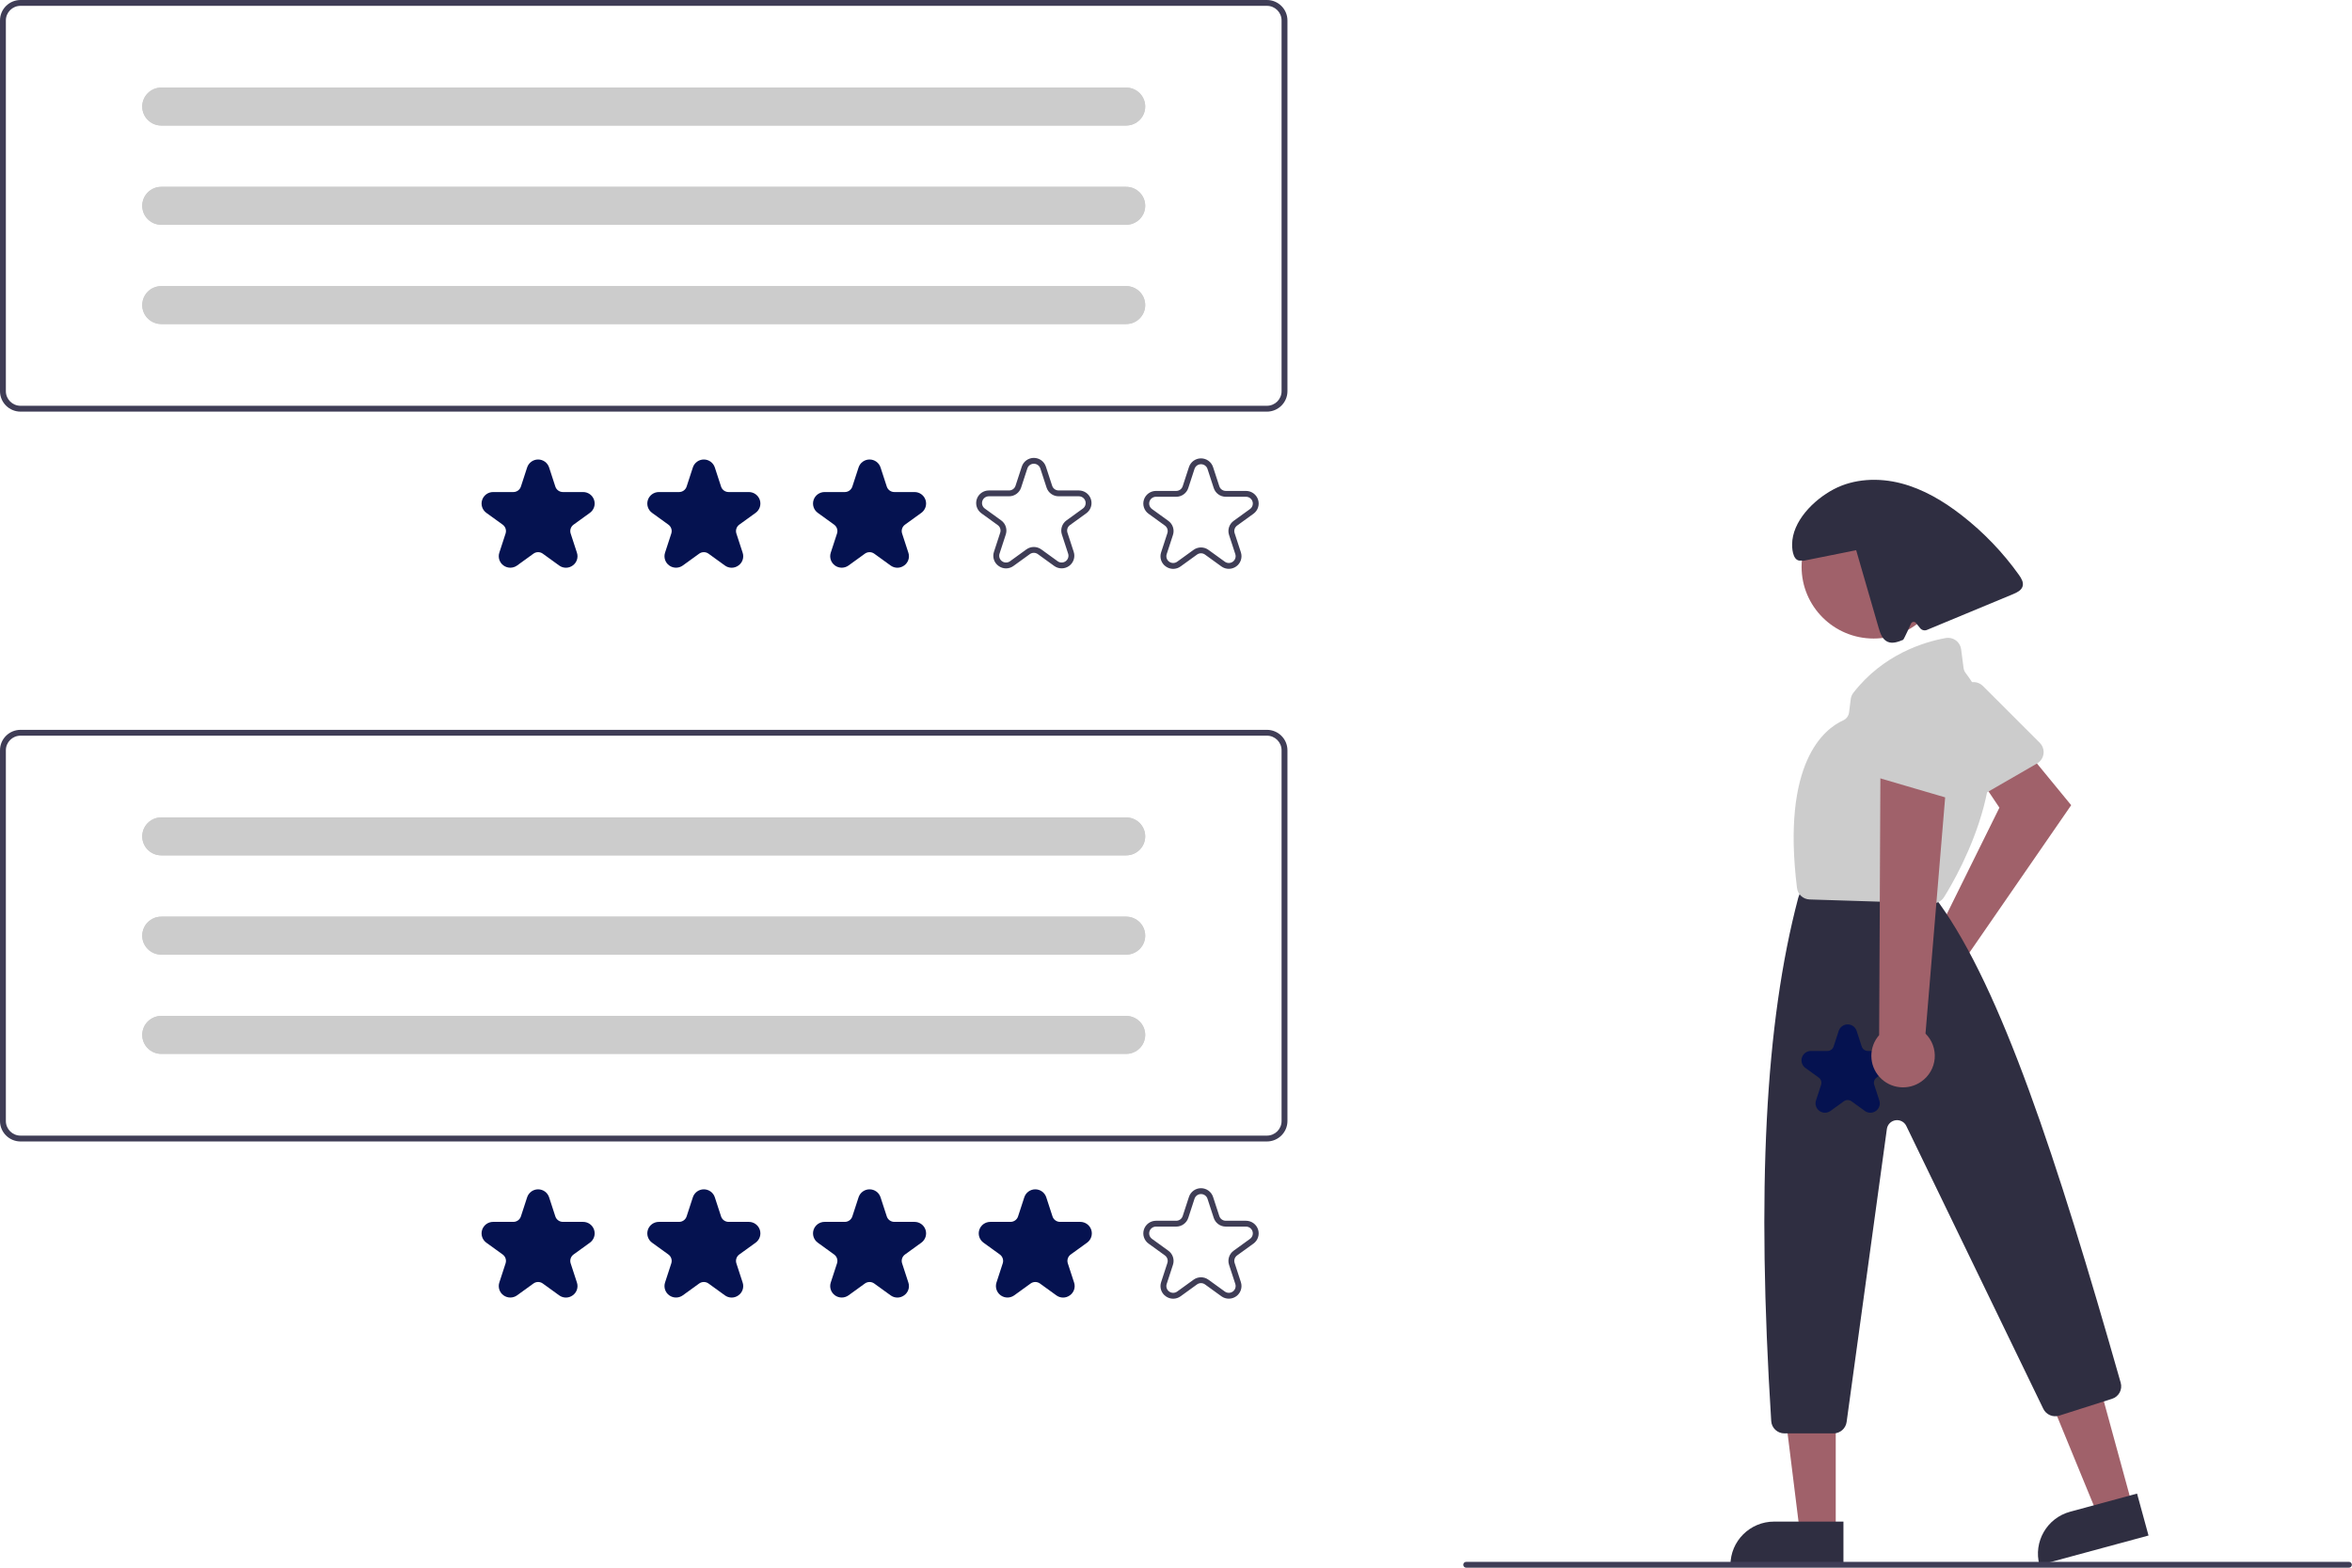 <svg xmlns="http://www.w3.org/2000/svg" width="183" height="122"><path d="M 150.199 73.042 C 150.32 73.006 150.444 72.98 150.569 72.963 L 155.566 62.854 L 154.04 60.577 L 157.191 57.835 L 161.151 62.661 L 153.085 74.349 C 153.491 75.254 153.293 76.315 152.586 77.014 C 151.88 77.713 150.813 77.903 149.907 77.493 C 149 77.082 148.444 76.156 148.509 75.167 C 148.574 74.177 149.247 73.331 150.199 73.042 Z" fill="rgb(160,97,106)"></path><path d="M 158.729 59.232 C 158.661 59.303 158.583 59.365 158.497 59.414 L 153.385 62.365 C 153.136 62.508 152.839 62.542 152.565 62.457 C 152.29 62.372 152.064 62.176 151.942 61.918 L 149.455 56.687 C 149.236 56.232 149.386 55.687 149.806 55.405 L 152.975 53.258 C 153.383 52.982 153.931 53.034 154.28 53.382 L 158.709 57.808 C 159.101 58.199 159.11 58.83 158.729 59.232 Z" fill="rgb(204,204,204)"></path><path d="M 165.908 117.158 L 163.208 117.89 L 159.091 107.871 L 163.075 106.792 Z" fill="rgb(160,97,106)"></path><path d="M 161.07 117.644 L 166.276 116.234 L 167.168 119.497 L 158.684 121.796 C 158.192 119.993 159.26 118.135 161.07 117.644 Z" fill="rgb(47,46,65)"></path><path d="M 142.832 119.209 L 140.034 119.209 L 138.703 108.466 L 142.832 108.466 Z" fill="rgb(160,97,106)"></path><path d="M 138.036 118.413 L 143.431 118.413 L 143.431 121.796 L 134.639 121.796 C 134.639 119.928 136.16 118.414 138.036 118.413 Z" fill="rgb(47,46,65)"></path><path d="M 140.175 44.112 C 140.175 41.03 142.684 38.532 145.779 38.532 C 148.874 38.532 151.383 41.03 151.383 44.112 C 151.383 47.194 148.874 49.692 145.779 49.692 C 142.684 49.692 140.175 47.194 140.175 44.112 Z" fill="rgb(160,97,106)"></path><path d="M 142.66 111.549 L 138.837 111.549 C 138.295 111.548 137.846 111.129 137.812 110.59 C 136.672 92.56 137.339 79.627 139.909 69.889 C 139.92 69.846 139.934 69.804 139.95 69.763 L 140.155 69.254 C 140.31 68.864 140.688 68.609 141.108 68.611 L 148.97 68.611 C 149.269 68.611 149.554 68.741 149.749 68.968 L 150.817 70.208 C 150.838 70.232 150.857 70.257 150.876 70.283 C 155.691 76.968 160.006 90.038 165.003 107.605 C 165.157 108.136 164.857 108.692 164.328 108.858 L 160.22 110.167 C 159.732 110.32 159.206 110.095 158.982 109.638 L 148.321 87.621 C 148.168 87.306 147.825 87.127 147.477 87.182 C 147.129 87.236 146.858 87.512 146.81 87.859 L 143.678 110.665 C 143.607 111.171 143.173 111.548 142.66 111.549 Z" fill="rgb(47,46,65)"></path><path d="M 150.386 70.299 L 150.354 70.299 L 140.805 69.998 C 140.297 69.984 139.877 69.602 139.817 69.1 C 138.607 59.344 141.926 56.731 143.41 56.06 C 143.662 55.947 143.836 55.71 143.869 55.437 L 143.997 54.414 C 144.019 54.234 144.089 54.062 144.2 53.918 C 146.526 50.918 149.702 49.957 151.388 49.652 C 151.665 49.602 151.95 49.668 152.176 49.833 C 152.403 49.998 152.551 50.249 152.587 50.526 L 152.779 51.994 C 152.799 52.134 152.855 52.267 152.942 52.379 C 157.793 58.693 152.389 68.015 151.256 69.82 C 151.068 70.118 150.739 70.299 150.386 70.299 Z" fill="rgb(204,204,204)"></path><path d="M 157.086 44.74 C 155.836 42.987 154.336 41.425 152.635 40.101 C 151.221 39.001 149.647 38.061 147.91 37.612 C 146.173 37.162 144.255 37.239 142.67 38.077 C 141.085 38.916 139.447 40.582 139.437 42.369 C 139.434 42.943 139.58 43.719 140.148 43.62 L 140.312 43.642 L 144.421 42.816 L 146.171 48.862 C 146.294 49.287 146.459 49.762 146.864 49.943 C 147.245 50.114 147.686 49.953 148.072 49.793 C 148.136 49.766 148.681 48.547 148.681 48.547 C 148.709 48.47 148.777 48.413 148.859 48.4 C 148.94 48.386 149.023 48.418 149.074 48.482 L 149.398 48.885 C 149.525 49.043 149.743 49.098 149.93 49.02 L 156.631 46.236 C 156.94 46.107 157.285 45.94 157.374 45.619 C 157.46 45.311 157.271 45.001 157.086 44.74 Z" fill="rgb(47,46,65)"></path><path d="M 182.761 122 L 114.079 122 C 113.953 122 113.851 121.898 113.851 121.773 C 113.851 121.647 113.953 121.546 114.079 121.546 L 182.761 121.546 C 182.887 121.546 182.989 121.647 182.989 121.773 C 182.989 121.898 182.887 122 182.761 122 Z" fill="rgb(63,61,86)"></path><path d="M 145.526 86.596 C 145.371 86.595 145.22 86.546 145.095 86.454 L 144.056 85.702 C 143.88 85.574 143.639 85.574 143.463 85.702 L 142.424 86.454 C 142.167 86.64 141.819 86.64 141.562 86.454 C 141.305 86.268 141.197 85.938 141.296 85.638 L 141.692 84.422 C 141.76 84.215 141.686 83.988 141.509 83.86 L 140.47 83.108 C 140.213 82.922 140.105 82.593 140.204 82.292 C 140.302 81.991 140.584 81.787 140.901 81.788 L 142.185 81.788 C 142.404 81.788 142.598 81.648 142.665 81.44 L 143.062 80.225 C 143.16 79.924 143.442 79.72 143.759 79.72 C 144.077 79.72 144.359 79.924 144.457 80.225 L 144.854 81.44 C 144.921 81.648 145.115 81.788 145.334 81.788 L 146.618 81.788 C 146.935 81.788 147.217 81.991 147.315 82.292 C 147.413 82.593 147.306 82.923 147.049 83.108 L 146.01 83.86 C 145.833 83.987 145.759 84.215 145.827 84.422 L 146.223 85.638 C 146.325 85.938 146.217 86.27 145.957 86.454 C 145.832 86.546 145.681 86.595 145.526 86.596 Z" fill="rgb(5,18,80)"></path><path d="M 149.495 84.165 C 150.089 83.751 150.468 83.095 150.53 82.376 C 150.592 81.656 150.331 80.946 149.816 80.437 L 151.59 59.11 L 146.309 59.834 L 146.209 80.554 C 145.388 81.492 145.402 82.892 146.24 83.814 C 147.079 84.736 148.478 84.887 149.495 84.165 Z" fill="rgb(160,97,106)"></path><path d="M 151.935 62.181 C 151.836 62.181 151.738 62.167 151.643 62.139 L 145.974 60.479 C 145.698 60.398 145.469 60.206 145.342 59.95 C 145.215 59.693 145.202 59.396 145.306 59.129 L 147.404 53.732 C 147.585 53.261 148.085 52.993 148.579 53.103 L 152.325 53.914 C 152.807 54.018 153.147 54.449 153.133 54.941 L 152.959 61.187 C 152.943 61.739 152.49 62.179 151.935 62.181 Z" fill="rgb(204,204,204)"></path><path d="M 98.574 88.831 L 1.597 88.831 C 0.716 88.83 0.001 88.118 0 87.24 L 0 58.387 C 0.001 57.509 0.716 56.798 1.597 56.797 L 98.574 56.797 C 99.455 56.798 100.17 57.509 100.171 58.387 L 100.171 87.24 C 100.17 88.118 99.455 88.83 98.574 88.831 Z M 1.597 57.251 C 0.967 57.252 0.457 57.76 0.456 58.387 L 0.456 87.24 C 0.457 87.867 0.967 88.375 1.597 88.376 L 98.574 88.376 C 99.203 88.375 99.714 87.867 99.714 87.24 L 99.714 58.387 C 99.714 57.76 99.203 57.252 98.574 57.251 Z" fill="rgb(63,61,86)"></path><path d="M 44.033 100.979 C 43.843 100.979 43.658 100.918 43.505 100.805 L 42.233 99.885 C 42.016 99.727 41.722 99.727 41.505 99.885 L 40.233 100.805 C 39.918 101.033 39.492 101.033 39.177 100.805 C 38.862 100.578 38.731 100.174 38.851 99.806 L 39.337 98.316 C 39.42 98.062 39.329 97.784 39.112 97.627 L 37.839 96.707 C 37.525 96.479 37.393 96.076 37.513 95.707 C 37.633 95.339 37.978 95.089 38.367 95.089 L 39.94 95.089 C 40.208 95.09 40.446 94.918 40.529 94.664 L 41.015 93.174 C 41.135 92.806 41.48 92.556 41.869 92.556 C 42.258 92.556 42.603 92.806 42.723 93.174 L 43.209 94.664 C 43.292 94.918 43.53 95.09 43.798 95.089 L 45.371 95.089 C 45.76 95.089 46.104 95.339 46.224 95.707 C 46.345 96.076 46.213 96.479 45.898 96.707 L 44.626 97.627 C 44.409 97.784 44.318 98.062 44.401 98.316 L 44.887 99.806 C 45.012 100.174 44.879 100.58 44.561 100.805 C 44.408 100.918 44.223 100.979 44.033 100.979 Z M 56.927 100.979 C 56.737 100.979 56.552 100.918 56.399 100.805 L 55.127 99.885 C 54.91 99.728 54.616 99.728 54.399 99.885 L 53.127 100.805 C 52.812 101.033 52.386 101.033 52.071 100.805 C 51.756 100.578 51.625 100.174 51.745 99.806 L 52.231 98.316 C 52.314 98.063 52.223 97.784 52.006 97.627 L 50.733 96.707 C 50.419 96.479 50.288 96.076 50.408 95.707 C 50.528 95.339 50.873 95.09 51.261 95.089 L 52.834 95.089 C 53.103 95.09 53.34 94.918 53.423 94.664 L 53.909 93.174 C 54.029 92.806 54.374 92.556 54.763 92.556 C 55.152 92.556 55.497 92.806 55.617 93.174 L 56.103 94.664 C 56.186 94.918 56.424 95.09 56.692 95.089 L 58.265 95.089 C 58.654 95.089 58.998 95.339 59.119 95.707 C 59.239 96.076 59.107 96.479 58.793 96.707 L 57.52 97.627 C 57.303 97.784 57.212 98.062 57.295 98.316 L 57.781 99.806 C 57.906 100.174 57.773 100.58 57.455 100.805 C 57.302 100.918 57.117 100.979 56.927 100.979 Z M 69.821 100.979 C 69.631 100.979 69.446 100.918 69.293 100.805 L 68.021 99.885 C 67.804 99.728 67.51 99.728 67.293 99.885 L 66.021 100.805 C 65.706 101.033 65.28 101.033 64.965 100.806 C 64.65 100.578 64.518 100.174 64.639 99.806 L 65.125 98.316 C 65.208 98.062 65.117 97.784 64.9 97.627 L 63.628 96.707 C 63.313 96.479 63.182 96.076 63.302 95.707 C 63.422 95.339 63.767 95.09 64.156 95.089 L 65.728 95.089 C 65.996 95.09 66.234 94.918 66.317 94.664 L 66.803 93.174 C 66.923 92.805 67.268 92.556 67.657 92.556 C 68.046 92.556 68.391 92.805 68.511 93.174 L 68.997 94.664 C 69.08 94.918 69.318 95.09 69.586 95.089 L 71.158 95.089 C 71.548 95.089 71.892 95.339 72.012 95.707 C 72.133 96.076 72.001 96.479 71.686 96.707 L 70.414 97.627 C 70.197 97.784 70.106 98.062 70.189 98.316 L 70.675 99.806 C 70.8 100.174 70.668 100.58 70.349 100.805 C 70.196 100.918 70.011 100.979 69.821 100.979 Z M 82.715 100.979 C 82.525 100.979 82.34 100.918 82.187 100.805 L 80.915 99.885 C 80.698 99.728 80.404 99.728 80.188 99.885 L 78.915 100.805 C 78.6 101.033 78.174 101.033 77.859 100.805 C 77.545 100.578 77.413 100.174 77.533 99.806 L 78.019 98.316 C 78.102 98.062 78.011 97.784 77.794 97.627 L 76.522 96.707 C 76.207 96.479 76.076 96.076 76.196 95.707 C 76.316 95.339 76.661 95.09 77.05 95.089 L 78.622 95.089 C 78.891 95.09 79.129 94.918 79.211 94.664 L 79.697 93.174 C 79.817 92.806 80.162 92.556 80.551 92.556 C 80.94 92.556 81.285 92.806 81.405 93.174 L 81.891 94.664 C 81.974 94.918 82.212 95.09 82.48 95.089 L 84.053 95.089 C 84.442 95.089 84.786 95.339 84.907 95.707 C 85.027 96.076 84.895 96.479 84.581 96.707 L 83.308 97.627 C 83.091 97.784 83 98.062 83.083 98.316 L 83.569 99.806 C 83.694 100.174 83.562 100.58 83.243 100.805 C 83.09 100.918 82.905 100.979 82.715 100.979 Z" fill="rgb(5,18,80)"></path><path d="M 91.281 101.068 C 91.072 101.067 90.869 101 90.701 100.877 C 90.351 100.63 90.206 100.183 90.343 99.778 L 90.829 98.289 C 90.9 98.072 90.822 97.833 90.636 97.699 L 89.364 96.778 C 89.018 96.528 88.873 96.085 89.005 95.68 C 89.138 95.275 89.516 95.001 89.944 95.001 L 91.516 95.001 C 91.746 95.002 91.95 94.854 92.021 94.636 L 92.507 93.147 C 92.639 92.742 93.018 92.468 93.445 92.468 C 93.873 92.468 94.252 92.742 94.384 93.147 L 94.87 94.636 C 94.94 94.854 95.144 95.002 95.374 95.001 L 96.947 95.001 C 97.374 95.001 97.753 95.275 97.885 95.68 C 98.017 96.085 97.872 96.528 97.527 96.778 L 96.254 97.699 C 96.068 97.833 95.99 98.072 96.062 98.289 L 96.548 99.778 C 96.68 100.183 96.535 100.626 96.189 100.877 C 95.843 101.127 95.375 101.127 95.029 100.877 L 93.757 99.956 C 93.571 99.822 93.319 99.822 93.134 99.956 L 91.861 100.877 C 91.693 101 91.49 101.067 91.281 101.068 Z M 93.445 99.4 C 93.654 99.4 93.857 99.466 94.025 99.589 L 95.298 100.509 C 95.483 100.643 95.735 100.643 95.921 100.509 C 96.107 100.374 96.184 100.136 96.114 99.919 L 95.628 98.429 C 95.495 98.025 95.64 97.581 95.986 97.331 L 97.258 96.411 C 97.444 96.276 97.522 96.038 97.451 95.82 C 97.38 95.603 97.176 95.456 96.947 95.456 L 95.374 95.456 C 94.946 95.456 94.567 95.182 94.436 94.777 L 93.95 93.288 C 93.878 93.07 93.675 92.923 93.445 92.923 C 93.216 92.923 93.012 93.07 92.941 93.288 L 92.455 94.777 C 92.324 95.182 91.944 95.456 91.516 95.456 L 89.944 95.456 C 89.714 95.456 89.51 95.603 89.439 95.82 C 89.368 96.038 89.446 96.276 89.632 96.411 L 90.904 97.331 C 91.251 97.581 91.396 98.025 91.263 98.429 L 90.777 99.919 C 90.706 100.136 90.783 100.375 90.969 100.509 C 91.155 100.644 91.407 100.643 91.593 100.509 L 92.865 99.589 C 93.034 99.466 93.237 99.4 93.445 99.4 Z" fill="rgb(63,61,86)"></path><path d="M 12.55 63.613 C 11.731 63.613 11.067 64.274 11.067 65.089 C 11.067 65.905 11.731 66.566 12.55 66.566 L 87.621 66.566 C 88.44 66.566 89.104 65.905 89.104 65.089 C 89.104 64.274 88.44 63.613 87.621 63.613 Z M 12.55 71.337 C 11.731 71.337 11.067 71.998 11.067 72.814 C 11.067 73.629 11.731 74.291 12.55 74.291 L 87.621 74.291 C 88.44 74.291 89.104 73.629 89.104 72.814 C 89.104 71.998 88.44 71.337 87.621 71.337 Z M 12.55 79.061 C 11.731 79.061 11.067 79.723 11.067 80.538 C 11.067 81.354 11.731 82.015 12.55 82.015 L 87.621 82.015 C 88.44 82.015 89.104 81.354 89.104 80.538 C 89.104 79.723 88.44 79.061 87.621 79.061 Z" fill="rgb(204,204,204)"></path><path d="M 12.55 63.613 C 11.731 63.613 11.067 64.274 11.067 65.089 C 11.067 65.905 11.731 66.566 12.55 66.566 L 87.621 66.566 C 88.44 66.566 89.104 65.905 89.104 65.089 C 89.104 64.274 88.44 63.613 87.621 63.613 Z M 12.55 71.337 C 11.731 71.337 11.067 71.998 11.067 72.814 C 11.067 73.629 11.731 74.291 12.55 74.291 L 87.621 74.291 C 88.44 74.291 89.104 73.629 89.104 72.814 C 89.104 71.998 88.44 71.337 87.621 71.337 Z M 12.55 79.061 C 11.731 79.061 11.067 79.723 11.067 80.538 C 11.067 81.354 11.731 82.015 12.55 82.015 L 87.621 82.015 C 88.44 82.015 89.104 81.354 89.104 80.538 C 89.104 79.723 88.44 79.061 87.621 79.061 Z" fill="rgb(204,204,204)"></path><path d="M 98.574 32.034 L 1.597 32.034 C 0.716 32.033 0.001 31.321 0 30.443 L 0 1.59 C 0.001 0.712 0.716 0.001 1.597 0 L 98.574 0 C 99.455 0.001 100.17 0.712 100.171 1.59 L 100.171 30.443 C 100.17 31.321 99.455 32.033 98.574 32.034 Z M 1.597 0.454 C 0.967 0.455 0.457 0.963 0.456 1.59 L 0.456 30.443 C 0.457 31.07 0.967 31.578 1.597 31.579 L 98.574 31.579 C 99.203 31.578 99.714 31.07 99.714 30.443 L 99.714 1.59 C 99.714 0.963 99.203 0.455 98.574 0.454 Z" fill="rgb(63,61,86)"></path><path d="M 44.033 44.182 C 43.843 44.182 43.658 44.121 43.505 44.008 L 42.233 43.088 C 42.016 42.93 41.722 42.93 41.505 43.088 L 40.233 44.008 C 39.918 44.236 39.492 44.236 39.177 44.008 C 38.862 43.781 38.731 43.377 38.851 43.009 L 39.337 41.519 C 39.42 41.265 39.329 40.987 39.112 40.83 L 37.839 39.91 C 37.525 39.682 37.393 39.279 37.513 38.91 C 37.633 38.542 37.978 38.292 38.367 38.292 L 39.94 38.292 C 40.208 38.293 40.446 38.121 40.529 37.867 L 41.015 36.377 C 41.135 36.009 41.48 35.759 41.869 35.759 C 42.258 35.759 42.603 36.009 42.723 36.377 L 43.209 37.867 C 43.292 38.121 43.53 38.293 43.798 38.292 L 45.371 38.292 C 45.76 38.292 46.104 38.542 46.224 38.91 C 46.345 39.279 46.213 39.682 45.898 39.91 L 44.626 40.83 C 44.409 40.987 44.318 41.265 44.401 41.519 L 44.887 43.009 C 45.012 43.377 44.879 43.783 44.561 44.008 C 44.408 44.121 44.223 44.182 44.033 44.182 Z M 56.927 44.182 C 56.737 44.182 56.552 44.121 56.399 44.008 L 55.127 43.088 C 54.91 42.931 54.616 42.931 54.399 43.088 L 53.127 44.008 C 52.812 44.236 52.386 44.236 52.071 44.008 C 51.756 43.781 51.625 43.377 51.745 43.009 L 52.231 41.519 C 52.314 41.266 52.223 40.987 52.006 40.83 L 50.733 39.91 C 50.419 39.682 50.288 39.279 50.408 38.91 C 50.528 38.542 50.873 38.293 51.261 38.292 L 52.834 38.292 C 53.103 38.293 53.34 38.121 53.423 37.867 L 53.909 36.377 C 54.029 36.009 54.374 35.759 54.763 35.759 C 55.152 35.759 55.497 36.009 55.617 36.377 L 56.103 37.867 C 56.186 38.121 56.424 38.293 56.692 38.292 L 58.265 38.292 C 58.654 38.292 58.998 38.542 59.119 38.91 C 59.239 39.278 59.107 39.682 58.793 39.91 L 57.52 40.83 C 57.303 40.987 57.212 41.265 57.295 41.519 L 57.781 43.009 C 57.906 43.377 57.773 43.783 57.455 44.008 C 57.302 44.121 57.117 44.182 56.927 44.182 Z M 69.821 44.182 C 69.631 44.182 69.446 44.121 69.293 44.008 L 68.021 43.088 C 67.804 42.931 67.51 42.931 67.293 43.088 L 66.021 44.008 C 65.706 44.236 65.28 44.236 64.965 44.009 C 64.65 43.781 64.518 43.377 64.639 43.009 L 65.125 41.519 C 65.208 41.265 65.117 40.987 64.9 40.83 L 63.628 39.91 C 63.313 39.682 63.182 39.279 63.302 38.91 C 63.422 38.542 63.767 38.293 64.156 38.292 L 65.728 38.292 C 65.996 38.293 66.234 38.121 66.317 37.867 L 66.803 36.377 C 66.923 36.008 67.268 35.759 67.657 35.759 C 68.046 35.759 68.391 36.008 68.511 36.377 L 68.997 37.867 C 69.08 38.121 69.318 38.293 69.586 38.292 L 71.158 38.292 C 71.548 38.292 71.892 38.542 72.012 38.91 C 72.133 39.278 72.001 39.682 71.686 39.91 L 70.414 40.83 C 70.197 40.987 70.106 41.265 70.189 41.519 L 70.675 43.009 C 70.8 43.377 70.668 43.783 70.349 44.008 C 70.196 44.121 70.011 44.182 69.821 44.182 Z" fill="rgb(5,18,80)"></path><path d="M 91.281 44.271 C 91.072 44.27 90.869 44.203 90.701 44.08 C 90.351 43.833 90.206 43.386 90.343 42.981 L 90.829 41.492 C 90.9 41.275 90.822 41.036 90.636 40.902 L 89.364 39.981 C 89.018 39.731 88.873 39.288 89.005 38.883 C 89.138 38.478 89.516 38.204 89.944 38.204 L 91.516 38.204 C 91.746 38.205 91.95 38.057 92.021 37.839 L 92.507 36.35 C 92.639 35.945 93.018 35.671 93.445 35.671 C 93.873 35.671 94.252 35.945 94.384 36.35 L 94.87 37.839 C 94.94 38.057 95.144 38.205 95.374 38.204 L 96.947 38.204 C 97.374 38.204 97.753 38.478 97.885 38.883 C 98.017 39.288 97.872 39.731 97.527 39.981 L 96.254 40.902 C 96.068 41.036 95.99 41.274 96.062 41.492 L 96.548 42.981 C 96.68 43.386 96.535 43.829 96.189 44.079 C 95.843 44.33 95.375 44.33 95.029 44.079 L 93.757 43.159 C 93.571 43.024 93.319 43.024 93.134 43.159 L 91.861 44.079 C 91.693 44.203 91.49 44.27 91.281 44.271 Z M 93.445 42.603 C 93.654 42.603 93.857 42.669 94.025 42.792 L 95.298 43.712 C 95.483 43.846 95.735 43.846 95.921 43.712 C 96.107 43.577 96.184 43.339 96.114 43.122 L 95.628 41.632 C 95.495 41.228 95.639 40.784 95.986 40.534 L 97.258 39.614 C 97.444 39.479 97.522 39.241 97.451 39.023 C 97.38 38.806 97.176 38.659 96.947 38.659 L 95.374 38.659 C 94.946 38.659 94.567 38.385 94.436 37.98 L 93.95 36.49 C 93.878 36.273 93.675 36.126 93.445 36.126 C 93.216 36.126 93.012 36.273 92.941 36.49 L 92.455 37.98 C 92.324 38.385 91.944 38.659 91.516 38.659 L 89.944 38.659 C 89.714 38.659 89.51 38.806 89.439 39.023 C 89.368 39.241 89.446 39.479 89.632 39.614 L 90.904 40.534 C 91.251 40.784 91.396 41.228 91.263 41.632 L 90.777 43.122 C 90.706 43.339 90.783 43.578 90.969 43.712 C 91.155 43.847 91.407 43.846 91.593 43.712 L 92.865 42.792 C 93.034 42.669 93.237 42.603 93.445 42.603 Z M 78.275 44.234 C 78.066 44.233 77.863 44.167 77.695 44.043 C 77.345 43.796 77.199 43.35 77.336 42.945 L 77.822 41.455 C 77.894 41.238 77.816 40.999 77.63 40.865 L 76.358 39.945 C 76.012 39.694 75.867 39.251 75.999 38.846 C 76.131 38.442 76.51 38.168 76.938 38.168 L 78.51 38.168 C 78.74 38.168 78.944 38.021 79.014 37.803 L 79.5 36.314 C 79.632 35.909 80.011 35.634 80.439 35.634 C 80.867 35.634 81.246 35.909 81.377 36.314 L 81.864 37.803 C 81.934 38.021 82.138 38.168 82.368 38.168 L 83.941 38.168 C 84.368 38.168 84.747 38.442 84.879 38.846 C 85.011 39.251 84.866 39.695 84.52 39.945 L 83.248 40.865 C 83.062 40.999 82.984 41.238 83.055 41.455 L 83.541 42.945 C 83.674 43.349 83.529 43.793 83.183 44.043 C 82.837 44.293 82.369 44.293 82.023 44.043 L 80.751 43.123 C 80.565 42.988 80.313 42.988 80.127 43.123 L 78.855 44.043 C 78.687 44.166 78.484 44.233 78.275 44.234 Z M 80.439 42.567 C 80.647 42.567 80.85 42.633 81.019 42.755 L 82.291 43.676 C 82.477 43.81 82.729 43.81 82.915 43.675 C 83.1 43.541 83.178 43.303 83.107 43.085 L 82.621 41.596 C 82.488 41.191 82.633 40.747 82.98 40.498 L 84.252 39.577 C 84.438 39.443 84.516 39.204 84.445 38.987 C 84.374 38.769 84.17 38.622 83.94 38.622 L 82.368 38.622 C 81.94 38.623 81.561 38.348 81.429 37.943 L 80.943 36.454 C 80.872 36.236 80.669 36.089 80.439 36.089 C 80.209 36.089 80.006 36.236 79.935 36.454 L 79.449 37.943 C 79.317 38.348 78.938 38.623 78.51 38.622 L 76.938 38.622 C 76.708 38.622 76.504 38.769 76.433 38.987 C 76.362 39.204 76.44 39.443 76.626 39.577 L 77.898 40.498 C 78.245 40.747 78.389 41.191 78.256 41.596 L 77.77 43.085 C 77.699 43.303 77.777 43.541 77.963 43.676 C 78.149 43.81 78.401 43.81 78.587 43.676 L 79.859 42.755 C 80.028 42.633 80.231 42.567 80.439 42.567 Z" fill="rgb(63,61,86)"></path><path d="M 12.55 6.816 C 11.731 6.816 11.067 7.477 11.067 8.292 C 11.067 9.108 11.731 9.769 12.55 9.769 L 87.621 9.769 C 88.44 9.769 89.104 9.108 89.104 8.292 C 89.104 7.477 88.44 6.816 87.621 6.816 Z M 12.55 14.54 C 11.731 14.54 11.067 15.201 11.067 16.017 C 11.067 16.832 11.731 17.493 12.55 17.493 L 87.621 17.493 C 88.44 17.493 89.104 16.832 89.104 16.017 C 89.104 15.201 88.44 14.54 87.621 14.54 Z M 12.55 22.264 C 11.731 22.264 11.067 22.926 11.067 23.741 C 11.067 24.557 11.731 25.218 12.55 25.218 L 87.621 25.218 C 88.44 25.218 89.104 24.557 89.104 23.741 C 89.104 22.926 88.44 22.264 87.621 22.264 Z" fill="rgb(204,204,204)"></path><path d="M 12.55 6.816 C 11.731 6.816 11.067 7.477 11.067 8.292 C 11.067 9.108 11.731 9.769 12.55 9.769 L 87.621 9.769 C 88.44 9.769 89.104 9.108 89.104 8.292 C 89.104 7.477 88.44 6.816 87.621 6.816 Z M 12.55 14.54 C 11.731 14.54 11.067 15.201 11.067 16.017 C 11.067 16.832 11.731 17.493 12.55 17.493 L 87.621 17.493 C 88.44 17.493 89.104 16.832 89.104 16.017 C 89.104 15.201 88.44 14.54 87.621 14.54 Z M 12.55 22.264 C 11.731 22.264 11.067 22.926 11.067 23.741 C 11.067 24.557 11.731 25.218 12.55 25.218 L 87.621 25.218 C 88.44 25.218 89.104 24.557 89.104 23.741 C 89.104 22.926 88.44 22.264 87.621 22.264 Z" fill="rgb(204,204,204)"></path></svg>